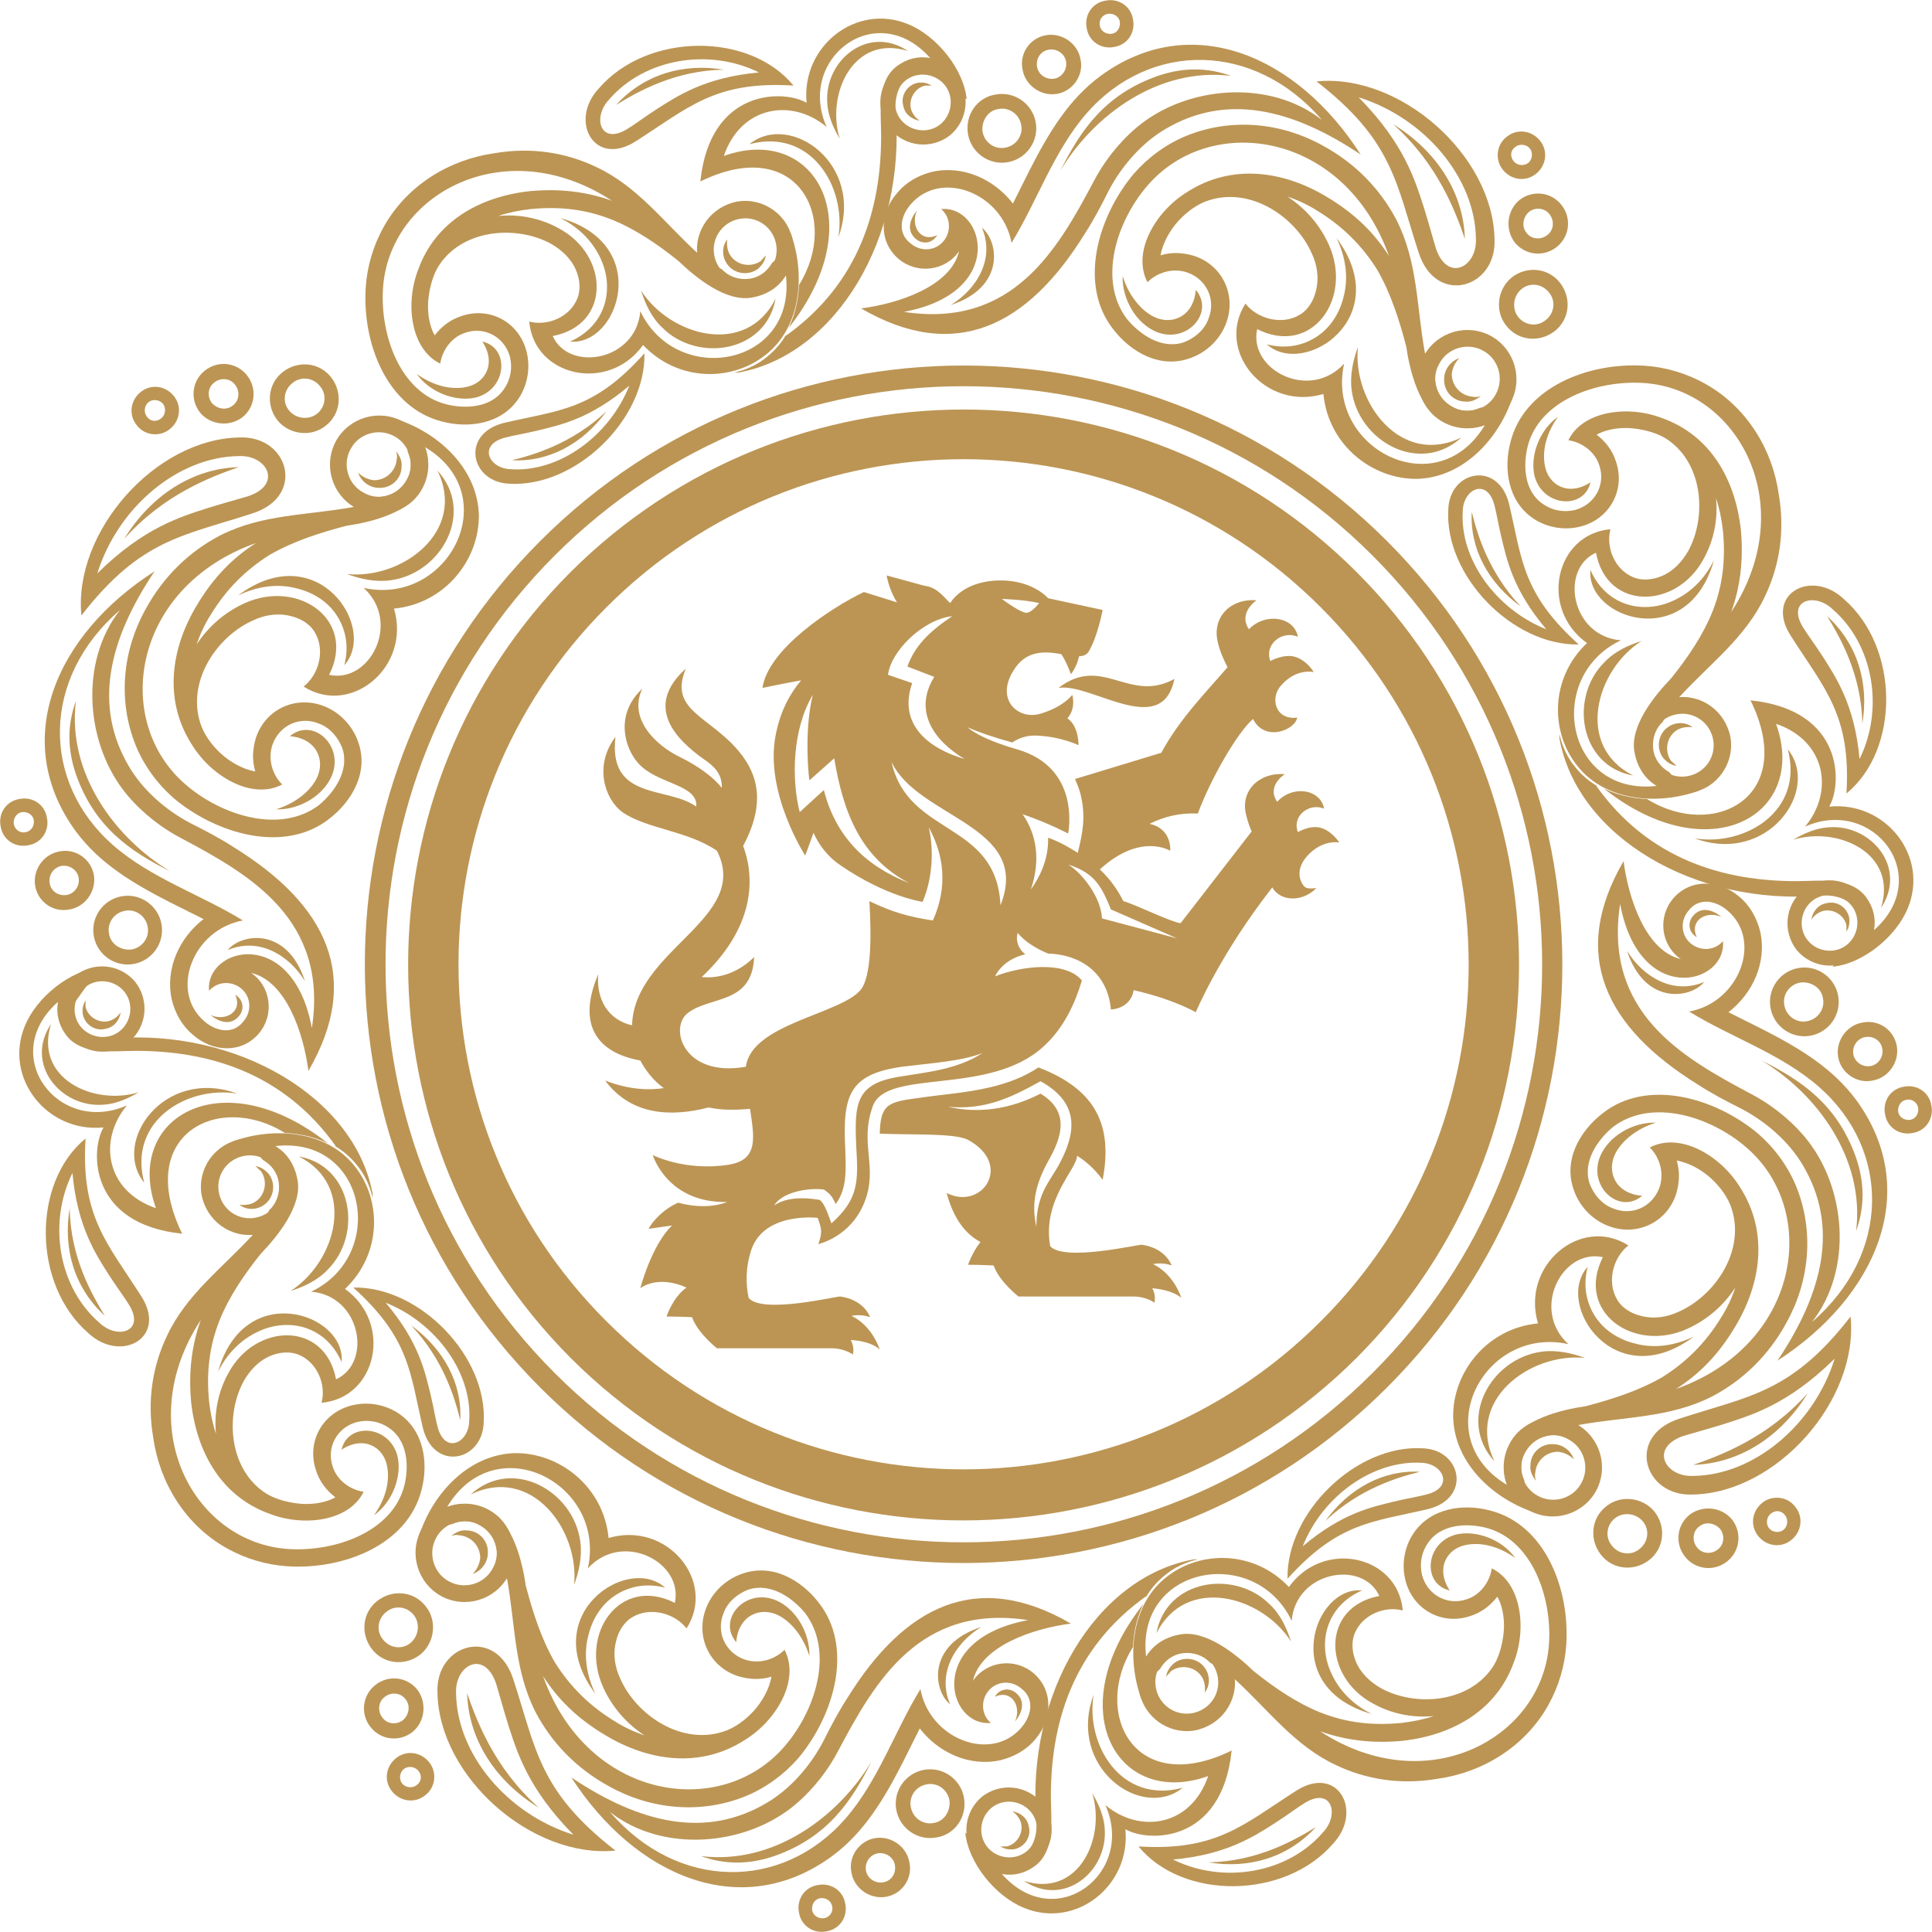 <?xml version="1.0" encoding="utf-8"?>
<!-- Generator: Adobe Illustrator 27.1.1, SVG Export Plug-In . SVG Version: 6.00 Build 0)  -->
<svg version="1.1" id="Layer_1" xmlns="http://www.w3.org/2000/svg" xmlns:xlink="http://www.w3.org/1999/xlink" x="0px" y="0px"
	 viewBox="0 0 280 280" style="enable-background:new 0 0 280 280;" xml:space="preserve">
<style type="text/css">
	.st0{fill-rule:evenodd;clip-rule:evenodd;fill:#BC9554;}
</style>
<g>
	<g>
		<path class="st0" d="M201,78.4c-33.9-33.9-88.8-33.9-122.7,0c-33.9,33.9-33.9,88.8,0,122.7c33.9,33.9,88.8,33.9,122.7,0
			C234.9,167.3,234.9,112.3,201,78.4z M198.9,199c-32.7,32.7-85.8,32.7-118.5,0c-32.7-32.7-32.7-85.8,0-118.5
			c32.7-32.7,85.8-32.7,118.5,0C231.7,113.3,231.7,166.3,198.9,199z"/>
		<path class="st0" d="M196.6,82.9c-31.4-31.4-82.4-31.4-113.9,0c-31.4,31.4-31.4,82.4,0,113.9c31.4,31.4,82.4,31.4,113.9,0
			C228,165.3,228,114.3,196.6,82.9z M191.4,191.5c-28.6,28.6-74.9,28.6-103.5,0C59.3,163,59.3,116.6,87.9,88
			c28.6-28.6,74.9-28.6,103.5,0C220,116.6,220,163,191.4,191.5z"/>
		<path class="st0" d="M137.4,160.4c5.3,0.5,9.1-1.3,13.4-3.7c5.8,3.2,5.2,7.6,2.5,12.4c-1.4,2.4-3.1,4.2-3.1,8.7
			c-0.8-3.5,0-6.4,1.7-9.5c2-3.5,3.2-7.2-1.1-9.8C149,159.4,143.9,161.9,137.4,160.4 M161,131.8l9.6,4.2l-10.9-2.9
			c-0.1-3.1-3-6.7-4.9-7.8C158.7,126.5,159.7,128.6,161,131.8z M124.1,166.3c0.3,5,0.3,7.5-3.6,11c-0.4-1-0.9-2.8-1.7-3.4
			c-0.7-0.1-4.3-0.8-6.6,0.8c1.2-2,5.1-2.6,7.2-2.3c0.9,0.6,1.3,1.1,1.7,2.1c1.7-2.2,1.5-5.1,1.4-8c-0.4-7.8,0.6-10.8,8.2-11.9
			c4-0.5,8.8-0.8,11.7-2c-3.6,2.4-8.2,2.8-11.8,3.4C124,157,123.8,159.8,124.1,166.3z M129.2,110.4c3.8,8.2,20.4,9.2,15.8,20.8
			C144.4,118.9,131.6,121.3,129.2,110.4z M117.8,100.7c-1.1,4.4-0.8,10.1-0.5,12.4l3.6-3.2c1.3,7.8,3.8,14.4,10.9,18.1
			c-6.4-2.5-10.7-6.8-12.4-13.5l-3.5,3.2C114.7,113,114.8,105.7,117.8,100.7z M138,89.3c-3.4,2.3-5.4,4.3-6.5,7.3l3.9,1.5
			c-3.1,5,0,9.3,4.4,11.9c-5.2-1.5-9.7-5-7.6-11l-3.5-1.2C129.1,94.4,133.7,89.8,138,89.3z M153.4,99.7c6.4-4.9,10.2,2.3,16.8-1.3
			C168.4,107.2,158.1,98.9,153.4,99.7z M150.6,87.4c0,0-0.9,1.2-1.7,1.4c-0.8,0.2-3.7-2-3.7-2S148.5,86.9,150.6,87.4z M150.5,154.7
			c8.4,3.2,10.8,8.5,9.3,16.3c0,0-1.3-2-3.7-3.5c0,1.9-5.1,6.4-3.9,13.1c2,2.3,12.9-0.3,13.3-0.2c3.5,0.5,4.3,3,4.3,3
			s-1.2-0.5-2.7-0.2c3.1,1.5,4.1,4.9,4.1,4.9s-1-1.1-4.2-1.4c0.6,1.1,0.3,2.1,0.3,2.1s-1.1-0.9-3.1-0.9c-1.9,0-16.6,0-16.6,0
			s-2.8-2.2-3.6-4.5c-2-0.1-3.7-0.1-3.7-0.1s0.6-1.8,1.8-3.3c-2.1-1.1-3.9-3.3-4.9-7.1c5.1,2.6,9.7-4.1,3.1-7.7
			c-1.9-1-8.1-0.7-12.8-0.9c0.1-4.4,1.3-4.6,5.8-5.2c3.4-0.5,6.7-0.7,10.1-1.5C146,157,148.4,156.1,150.5,154.7z M126,130.6
			c0.3,5.1,0.3,11-1.3,12.9c-3,3.5-15.8,4.9-16.6,11.1c-9.1,1.6-11.2-5.7-8.4-7.8c3.3-2.5,9.3-1.2,9.6-8.1c-1.9,1.9-4.6,3.2-7.6,2.9
			c8.4-7.9,7.4-15.3,6-19c3.9-7.3,1.5-11.7-1.8-15c-4.2-4.1-8.8-5.2-6.5-10.7c-6,5.4-1.7,10.1,2.7,13.2c1.5,1,2.6,2.2,2.5,4.1
			c-1-1.4-3.4-3.2-6.1-4.5c-3.5-1.7-7.5-5.6-5.4-9.9c-4,3.7-2.6,8.5-0.7,10.7c2.7,3.2,8.8,3.1,8.5,6.4c-4.1-3-12.8-0.8-11.7-10.1
			c-3.2,4.2-1.5,9.1,1,10.9c3.4,2.4,9.5,2.7,13.7,5.6c5,9.8-12,14.3-12.3,25.3c-3.5-0.8-5.2-3.8-4.9-7.4c-3,7-0.5,11.3,6.1,12.5
			c0.8,1.5,1.9,2.9,3.4,4c-2,0.3-4.9,0.3-8.5-1.1c3.8,5.1,9.6,5.3,15,3.9c1.8,0.4,3.8,0.4,6,0.2c0.6,4.1,1.3,7.4-3.1,8.1
			c-6.3,1-11-1.4-11-1.4s2.1,7,10.8,6.8c-3.3,1.3-7.1,0.1-7.1,0.1s-1.3,0.5-2.6,1.7c-1.3,1.2-1.7,2.1-1.7,2.1l3.4-0.5
			c-3,2.9-4.6,9.1-4.6,9.1s2.4-2,6.7-0.1c-2,1.4-2.9,4.2-2.9,4.2s1.7,0,3.7,0.1c0.8,2.3,3.6,4.5,3.6,4.5s14.6,0,16.6,0
			c1.9,0,3.1,0.9,3.1,0.9s0.3-1-0.3-2.1c3.2,0.2,4.2,1.4,4.2,1.4s-1-3.4-4.1-4.9c1.5-0.3,2.7,0.2,2.7,0.2s-0.8-2.5-4.3-3
			c-0.4-0.1-11.3,2.6-13.3,0.2c-0.4-1.9-0.5-4.3,0.4-7c1.9-5.5,9.6-4.6,9.6-4.6c0.6,1.6,0.7,2.1,0.1,3.8c0,0,4.7-1,6.7-6.1
			c2-5.1-0.8-8.4,1.2-13.9c2-5.5,16.8-1.4,24.7-8.6c3-2.7,4.6-6.3,5.6-9.6c-2.4-2.9-8.8-2.1-12.6-0.6c1.1-2.1,3.1-2.9,4.4-3.2
			c-1.2-0.9-1.4-2.3-1.1-3.1c1,1.3,2.9,2.4,4.4,3c4.3,0.1,8.6,2.5,9.1,8.1c1.6-0.1,3-1,3.3-2.8c1.3,0.3,2.8,0.7,4.3,1.2
			c3.2,1.1,4.7,2,4.7,2s3.5-8.4,11.1-18.1c0,0.1,0.1,0.1,0.1,0.2c1.2,1.8,4.2,2,6.3-0.1c0,0-1.2,0.2-1.6-0.1
			c-0.4-0.2-1.9-2.2,0.3-4.6c2.2-2.4,4.6-1.9,4.6-1.9s-1-1.6-2.6-2.1c-1.6-0.5-3.4,0.6-3.4,0.6c-0.9-2.4,1.7-4.3,3.8-3.4
			c-0.5-2.8-4.5-3.5-6.8-1c-1.6-2.3,1.1-4,1.1-4c-3.7-0.3-6.5,2.4-5.6,5.9c0.2,0.9,0.5,1.7,0.8,2.4l-10.3,13.3
			c-1.5-0.2-6.5-2.7-8.3-3.2c-0.6-1.2-1.6-2.9-3.4-4.6c5.9-5.4,10.2-2.7,10.2-2.7s0.3-3.2-3-3.9c2.2-1.1,4.4-1.6,7-1.5
			c1.9-5.1,5.7-11.7,8-13.7c1.7,3.4,6.1,1.6,6.4-0.2c-3.2,0.4-4-2.9-2.3-4.7c2.2-2.5,4.7-1.9,4.7-1.9s-1-1.7-2.7-2.2
			c-1.6-0.5-3.6,0.6-3.6,0.6c-0.9-2.5,1.8-4.5,4-3.5c-0.5-2.9-4.7-3.6-7.1-1.1c-1.6-2.4,1.1-4.2,1.1-4.2c-3.8-0.3-6.5,2.5-5.6,6.1
			c0.3,1.4,1,2.8,1.4,3.6c-2.9,3.4-6.9,7.4-9.6,12.4l-12.5,3.8c0.3,0.7,0.6,1.4,0.8,2.2c0.8,3.3,0.3,5.6-0.4,8.5
			c-1.3-0.8-2.4-1.5-4.3-2.2c0.1,3.3-1.4,6-2.5,7.5c1.4-4.1,0.9-7.9-1.2-10.9c3.8,1.3,6.6,2.8,6.6,2.8s2-9.5-7.4-12.2
			c-3.8-1.1-6-2.2-7.2-3.2c1.6,0.7,3.9,1.5,6.5,2.2c0.9-0.6,2-1,3.3-1c3.7,0.1,6.3,1.4,6.3,1.4s0.1-2.7-1.6-3.9
			c1.3-1.5,0.7-3.4,0.7-3.4s-1.2,1.7-4.5,2.7c-3.3,1.1-7-2.1-3.7-6.7c1.8-2.5,4.4-2.3,6.6-1.9c0.5,0.7,1,1.8,1.4,2.9
			c0,0,0.8-0.9,1.2-2.6c0.6,0,1.1-0.2,1.4-0.7c1.3-2.2,2-6,2-6l-7.9-1.7c0,0-2.6-3.1-8.3-2.5c-3.4,0.4-5.1,2-5.9,3.2
			c-0.7-0.6-1.8-2.3-3.7-2.5l-5.5-1.5c0,0,0.3,2,1.5,3.9l-4.8-1.5c-4.8,2.3-13.9,8.3-14.7,13.9c0,0,2.8-0.6,5.6-1.1
			c-1.5,1.8-3,4.3-3.7,8c-1.6,8.3,4.3,17.4,4.3,17.4s0.5-1.4,1.2-3.3c0.8,1.8,2.1,3.5,3.9,4.7c6.7,4.6,11.9,5.3,11.9,5.3
			c1.4-3.2,1.7-7.4,0.9-10.8c2.2,4,2.8,8.6,0.6,13.5C131.8,132.9,129.3,132.2,126,130.6z"/>
	</g>
	<g>
		<path class="st0" d="M37.5,149.8c2.3-2.7,1.8-6.8-1.1-8.8c5.1,1.2,7.6,8.8,8.3,14.2c7.9-13.6,2.6-24.1-10.8-32.4
			c-2-1.3-4.1-2.4-6.3-3.5c-3.6-1.9-6.9-4.8-8.9-8.2c-5.2-8.8-3-18.3,3.7-28.3C8,92,1.4,107.4,11,120.5c3.4,4.6,8.2,7.5,13.7,10.3
			c1.6,0.8,3.2,1.6,4.8,2.4c-3.5,2.7-5.6,7.2-4.6,11.7c0.5,2,1.5,3.8,3.1,5.1C30.7,152.4,34.9,152.8,37.5,149.8z M29.6,148
			c-5.1-4.4-1.6-13.3,5.6-14.6c-6-3.7-13.3-6.1-18.8-10.9c-10.5-9.2-10.4-24.3,1-34.1c-6,7.6-5,19.7,1.1,26.9
			c2.3,2.7,5.1,4.8,7.8,6.2c10,5.3,21.3,11.8,18.9,27.5c-2.8-15-15.5-11.7-14.9-5.4c1.2-1.4,3.3-1.5,4.7-0.3
			c1.4,1.2,1.5,3.3,0.3,4.7C33.8,150,31.3,149.5,29.6,148z"/>
		<path class="st0" d="M19.4,139.7c2.7-0.5,4.5-3.1,4-5.8c-0.5-2.7-3.1-4.5-5.8-4s-4.5,3.1-4,5.8C14.1,138.4,16.7,140.2,19.4,139.7z
			 M15.8,135.3c-0.3-1.5,0.7-3,2.3-3.3c1.5-0.3,3,0.7,3.3,2.3c0.3,1.5-0.7,3-2.3,3.3C17.5,137.8,16,136.8,15.8,135.3z"/>
		<path class="st0" d="M10.1,131.8c2.3-0.4,3.9-2.7,3.5-5c-0.4-2.3-2.7-3.9-5-3.4c-2.3,0.4-3.9,2.7-3.5,5
			C5.5,130.7,7.7,132.3,10.1,131.8z M7.2,128c-0.2-1.2,0.6-2.3,1.7-2.5c1.2-0.2,2.3,0.6,2.5,1.7c0.2,1.2-0.6,2.3-1.7,2.5
			C8.5,129.9,7.4,129.2,7.2,128z"/>
		<path class="st0" d="M4.1,122.5c1.9-0.3,3.1-2.1,2.7-4c-0.3-1.9-2.1-3.1-4-2.7c-1.9,0.3-3.1,2.1-2.7,4
			C0.4,121.7,2.2,122.9,4.1,122.5z M2,119.4c-0.1-0.8,0.4-1.6,1.2-1.7c0.8-0.1,1.6,0.4,1.7,1.2c0.1,0.8-0.4,1.6-1.2,1.7
			C2.9,120.8,2.1,120.2,2,119.4z"/>
		<path class="st0" d="M30.5,147.1c1.2,1,2.9,1.6,4.1,0.2c0.8-0.9,0.7-2.2-0.2-2.9c-0.1-0.1-0.2-0.2-0.3-0.2
			C35.2,146.6,32.7,148.1,30.5,147.1 M44.2,142.2c-2.6-8-9.3-6.9-11.2-4.5C37.4,135.8,41.8,138.3,44.2,142.2z M11,101.6
			c-1.2,3.3-1.3,6.8,0,10.6c2.7,7.7,7.9,11.2,13.7,14.1C16.7,121.5,9.7,112.1,11,101.6z"/>
		<path class="st0" d="M36.6,74.4c7.8-2.5,5.2-11.3-1.9-11c-12.2,0.2-24.1,13.7-22.9,25.8C20.4,78.1,26.5,77.7,36.6,74.4z
			 M34.6,66.1c4.1-0.2,6.4,4.1,1.4,5.8c-1.3,0.4-3.2,0.9-5.8,1.7c-4,1.3-9.3,2.8-16.1,9.5C17.1,73.5,25.8,66.2,34.6,66.1z"/>
		<path class="st0" d="M18,78.1c5.8-6.5,12.6-9,16.6-10.4C27.8,67.9,21.8,71.9,18,78.1"/>
		<path class="st0" d="M47.8,118.6c3.2-2.5,5.7-6.7,4.1-11.1c-0.8-2.3-2.6-4.2-4.8-5.1c-4.1-1.7-8.6,0.3-10,4.5
			c-0.5,1.6-0.6,3.3-0.1,4.9c-1.8-0.3-3.7-1.4-5-2.6c-1.3-1.2-2.5-2.8-3-4.5c-1.9-6.1,2.5-12.5,7.7-14.8c1.7-0.8,3.6-1.1,5.5-0.6
			c1.3,0.3,2.7,1.1,3.4,2.3c1.6,2.6,0.6,6.2-1.6,7.9c6.9,4.4,15.6-2.9,13.1-11.3c7.4-0.7,12.4-7.1,12.3-13.6
			c-0.2-6.8-6-12-12.1-13.9c1.1,1.6,1.7,3.3,1.8,4.8c0.6,1.3,0.6,2.8-0.2,4.1c-0.8,1.4-2.1,2.2-3.6,2.4c-1.1,0.6-2.5,1.1-4.2,1.5
			c-6.6,1.2-13.1,1-19.2,4.1c-4.4,2.3-8.2,5.9-10.8,10.7c-3.3,5.9-4.1,13.2-1.4,19.8c1.2,2.9,3.1,5.5,5.5,7.6
			C31.4,120.9,41.3,123.8,47.8,118.6z M50.2,76.2c3.5-0.5,9.3-1.9,11-5.5c0.9-2,1.1-4,0.4-5.9c11.7,7,3.4,23.1-8.9,20.4
			c5.5,5,0.9,13.9-5,12.6c4-7.9-4.4-13.9-12.2-10.4c-2.9,1.3-5.3,3.4-7,6c0.5-1.5,1.2-3,2.1-4.4c2.2-3.6,5-6.4,8.5-8.6
			C42.6,78.4,46.4,77.2,50.2,76.2z M26.9,113.7c-10.7-9.2-7.8-28.6,10.2-35c-3.3,2.1-6.1,4.9-8.5,8.9c-3.9,6.4-4.9,13.9-0.8,20.3
			c2.8,4.6,8.7,8.1,13.1,5.8c-1.5-1.5-2.1-3.8-1.4-5.8c1-2.8,4-4.2,6.8-3c1.6,0.6,2.7,2,3.3,3.5c1.1,3.2-1.1,6.4-3.4,8.3
			C40.6,120.9,32.1,118.2,26.9,113.7z"/>
		<path class="st0" d="M34.5,86.3c2.7-1.3,5.7-1.8,8.6-1c2.4,0.6,4.6,2,5.9,4.2c1.3,2.2,1.5,4.6,0.9,6.9C54.8,91,46,77.7,34.5,86.3"
			/>
		<path class="st0" d="M40,117.3c3.4,0.1,6.9-2,8.1-4.9c1.8-4.4-2.8-8.5-6.1-5.7c3.9,0.3,5.2,3.5,3.9,6.1
			C45,114.6,42.9,116.4,40,117.3"/>
		<path class="st0" d="M47.2,61.7c2.2-1.7,2.5-4.8,0.8-7c-1.7-2.2-4.8-2.5-7-0.8c-2.2,1.7-2.5,4.8-0.8,7
			C41.9,63,45.1,63.4,47.2,61.7z M41.9,59.5c-1-1.2-0.8-3,0.5-4c1.2-1,3-0.8,4,0.5c1,1.2,0.8,3-0.5,4C44.7,60.9,42.9,60.7,41.9,59.5
			z"/>
		<path class="st0" d="M35.1,60.5c1.9-1.5,2.2-4.2,0.7-6.1c-1.5-1.9-4.2-2.2-6.1-0.7c-1.9,1.5-2.2,4.2-0.7,6.1
			C30.5,61.6,33.2,61.9,35.1,60.5z M30.7,58.4c-0.7-0.9-0.6-2.3,0.4-3c0.9-0.7,2.3-0.6,3,0.4c0.7,0.9,0.6,2.3-0.4,3
			C32.8,59.5,31.5,59.3,30.7,58.4z"/>
		<path class="st0" d="M24.6,62.2c1.5-1.2,1.8-3.3,0.6-4.8c-1.2-1.5-3.3-1.8-4.8-0.6c-1.5,1.2-1.8,3.3-0.6,4.8
			C20.9,63.1,23.1,63.4,24.6,62.2z M21.3,60.4c-0.5-0.6-0.4-1.6,0.2-2.1c0.6-0.5,1.6-0.4,2.1,0.2c0.5,0.6,0.4,1.6-0.2,2.1
			C22.7,61.2,21.8,61.1,21.3,60.4z"/>
		<path class="st0" d="M41.3,164.2c2.4,0.1,4.8,0.7,6.8,1.8c-0.2-0.1-0.5-0.2-0.7-0.4c-15.3-12-29.5-3.6-24.8,9.5
			c-7.3-2.5-8.4-9.9-4.2-14.9c-9.9,4.4-18.8-7.2-10-15c-0.3,1.7,0.1,3.3,1.1,4.7c2.2,3.1,6.8,2.4,10.2,2.4c10.1,0,21.3,2.9,29.1,14
			c-0.1-0.1-0.3-0.2-0.4-0.3c1.2,0.7,2.3,1.6,3.2,2.7c1.2,1.4,2,3.1,2.4,4.9c0-0.2,0-0.4,0-0.6C51.4,159,34.3,149,16.3,150.5
			c-2,0.2-4.1-0.5-4.9-1.7c-0.6-0.9-1-2-0.8-3.2l3.9-5.4c-4.3,0.4-9.2,4.3-10.9,8.5c-3.1,7.5,3.2,15.5,11.4,14.7
			c-1.9,3.2-2.2,14,11.4,15.4C19.4,164.4,31.7,158.2,41.3,164.2z"/>
		<path class="st0" d="M34.4,158.5c-7.2-1.2-15.9,3.9-13.5,12.9C16.1,165.5,23.8,154.6,34.4,158.5 M20.1,158.3
			c-1.5,0.9-3.3,1.7-5.1,1.8c-6.2,0.5-11.5-5.9-7.6-11.7C4.9,156.3,13.6,160.3,20.1,158.3z"/>
		<path class="st0" d="M18.7,151c2.6-2.2,3-6,0.9-8.7c-2.2-2.6-6-3-8.7-0.9c-2.6,2.2-3,6-0.9,8.7C12.2,152.8,16.1,153.2,18.7,151z
			 M11.7,148.8c-1.4-1.7-1.1-4.3,0.6-5.7c1.7-1.4,4.3-1.1,5.7,0.6c1.4,1.7,1.1,4.3-0.6,5.7C15.7,150.8,13.1,150.5,11.7,148.8z"/>
		<path class="st0" d="M12.4,145c-0.4,0.6-0.5,1.3-0.4,2c0.3,1.5,1.8,2.5,3.3,2.1c1.2-0.2,2-1.2,2.2-2.4c-0.4,0.6-1,1.1-1.8,1.3
			c-1.5,0.3-3-0.7-3.3-2.1C12.4,145.6,12.4,145.3,12.4,145"/>
		<path class="st0" d="M61.1,215.9c1-3.8,0.4-8.6-3.4-11.1c-2-1.3-4.5-1.7-6.8-1.1c-4.2,1.1-6.5,5.3-5.1,9.4
			c0.5,1.6,1.5,2.9,2.8,3.9c-1.6,0.9-3.7,1.1-5.4,0.9c-1.7-0.2-3.6-0.7-5-1.7c-5.1-3.6-5.5-11.2-2.9-16c0.9-1.6,2.2-3,3.9-3.7
			c1.2-0.5,2.7-0.7,4-0.2c2.8,1.1,4.1,4.4,3.4,7c8-0.7,10.4-11.5,3.4-16.5c5.3-5,5.4-12.8,1.4-17.8c-4.1-5.2-11.8-5.7-17.6-3.6
			c1.8,0.6,3.3,1.5,4.3,2.7c1.2,0.7,2.1,1.8,2.3,3.3c0.2,1.5-0.3,3-1.4,4c-0.5,1.2-1.3,2.4-2.4,3.6c-4.4,4.8-9.6,8.6-12.4,14.6
			c-2.1,4.4-2.9,9.4-2,14.7c0.9,6.5,4.6,12.7,10.7,16.1c2.7,1.5,5.7,2.4,8.8,2.6C49.8,227.5,59.1,223.9,61.1,215.9z M37.8,181.7
			c2.4-2.5,6.1-7,5.3-10.8c-0.4-2.1-1.5-3.8-3.2-4.8c13.2-1.5,16.3,15.8,5.2,21.1c7.2,0.6,8.9,10.3,3.6,12.7
			c-1.6-8.5-11.7-8.2-15.6-0.9c-1.5,2.7-2.1,5.8-1.8,8.8c-0.5-1.5-0.8-3-1-4.7c-0.4-4.1,0-7.9,1.5-11.7
			C33.2,187.9,35.4,184.7,37.8,181.7z M41.9,224.5c-13.7-0.8-23-17.6-12.8-33.2c-1.3,3.6-1.8,7.5-1.4,11.9
			c0.8,7.3,4.4,13.7,11.4,16.2c4.9,1.9,11.5,1.1,13.6-3.2c-2-0.3-3.9-1.7-4.5-3.7c-0.9-2.7,0.6-5.6,3.5-6.4c1.6-0.4,3.3-0.1,4.6,0.8
			c2.8,1.8,3,5.6,2.3,8.4C56.9,222,48.6,224.9,41.9,224.5z"/>
		<path class="st0" d="M37.2,178.9c3.8-0.6,6.4-4.2,5.8-8c-0.6-3.8-4.2-6.4-8-5.8c-3.8,0.6-6.4,4.2-5.8,8
			C29.9,176.9,33.4,179.5,37.2,178.9z M31.7,172.7c-0.4-2.5,1.3-4.8,3.8-5.2c2.5-0.4,4.8,1.3,5.2,3.8c0.4,2.5-1.3,4.8-3.8,5.2
			C34.4,176.9,32.1,175.2,31.7,172.7z"/>
		<path class="st0" d="M42.1,187.1c1.9-0.6,3.9-1.5,5.4-3.1c5.1-5.1,3.6-15-4.2-16.4C51.8,171.9,48.7,182.9,42.1,187.1"/>
		<path class="st0" d="M31.6,198.8c1.3-2.6,3.3-4.7,6-5.9c2.2-1,4.8-1.2,7.1-0.3c2.3,0.9,3.9,2.7,4.8,4.8
			C50.2,190.4,35.4,185.3,31.6,198.8"/>
		<path class="st0" d="M37,169c0.8,0.1,1.5,0.6,2,1.2c1,1.4,0.7,3.4-0.7,4.4c-1.1,0.8-2.6,0.8-3.6,0c0.8,0.1,1.7,0,2.4-0.5
			c1.4-1,1.7-3,0.7-4.4C37.5,169.5,37.3,169.2,37,169"/>
		<path class="st0" d="M20.5,187.9c-4.9-7.7-8.8-11.5-8.1-22.9c-7.8,6.4-7.7,21.2,0.4,28.2C17.5,197.6,24.3,193.9,20.5,187.9z
			 M14.4,191.7c-5.9-5.1-7.5-14.4-3.9-21.7c0.7,7.8,3.4,11.8,5.3,14.8c1.3,2,2.3,3.3,2.9,4.3C21.1,193,17,194.2,14.4,191.7z"/>
		<path class="st0" d="M10.1,175.1c0.1,7.1,3.2,12.5,5.1,15.6C10.8,186.7,9.1,181,10.1,175.1"/>
		<path class="st0" d="M61.2,70.8c1.9-3.5,0.6-7.8-2.8-9.7c-3.5-1.9-7.8-0.6-9.7,2.8c-1.9,3.5-0.6,7.8,2.8,9.7
			C54.9,75.5,59.3,74.3,61.2,70.8z M52.7,71.4c-2.3-1.2-3.1-4.1-1.9-6.3c1.2-2.3,4.1-3.1,6.3-1.9c2.3,1.2,3.1,4.1,1.9,6.3
			C57.8,71.8,54.9,72.7,52.7,71.4z"/>
		<path class="st0" d="M50.3,83.2c1.9,0.7,4.1,1.2,6.3,0.9c7.4-1,12.3-9.9,6.8-15.9C67.7,77,58.3,84,50.3,83.2"/>
		<path class="st0" d="M57.4,65.4c0.5,0.6,0.9,1.4,0.8,2.2c0,1.8-1.5,3.2-3.3,3.1c-1.4,0-2.6-1-3-2.2c0.6,0.6,1.4,1,2.3,1.1
			c1.8,0,3.2-1.4,3.3-3.1C57.6,66.1,57.5,65.7,57.4,65.4"/>
		<path class="st0" d="M70.1,206.2c0.6-9.6-9.3-19.8-18.9-19.6c8.2,7.4,8.2,12.3,10.1,20.4C62.9,213.3,69.9,211.8,70.1,206.2z
			 M63.4,206.7c-0.3-1.1-0.5-2.5-1-4.6c-0.8-3.2-1.6-7.5-6.5-13.3C63.2,191.7,68.5,199,68,206C67.9,209.2,64.4,210.8,63.4,206.7z"/>
		<path class="st0" d="M59.6,192.1c4.7,5,6.3,10.5,7.1,13.7C67,200.5,64.3,195.5,59.6,192.1"/>
		<path class="st0" d="M54.2,219.6c2.7-1.9,4.1-5.7,3.4-8.6c-1.2-4.5-7.2-4.9-8.1-0.9c3.2-2.1,6.1-0.4,6.6,2.4
			C56.5,214.5,56,217.1,54.2,219.6"/>
	</g>
	<g>
		<path class="st0" d="M130.2,37.5c2.7,2.3,6.8,1.8,8.8-1.1c-1.2,5.1-8.8,7.6-14.2,8.3c13.6,7.9,24.1,2.6,32.4-10.8
			c1.3-2,2.4-4.1,3.5-6.3c1.9-3.6,4.8-6.9,8.2-8.9c8.8-5.2,18.3-3,28.3,3.7C188,8,172.6,1.4,159.5,11c-4.6,3.4-7.5,8.2-10.3,13.7
			c-0.8,1.6-1.6,3.2-2.4,4.8c-2.7-3.5-7.2-5.6-11.7-4.6c-2,0.5-3.8,1.5-5.1,3.1C127.6,30.7,127.2,34.9,130.2,37.5z M132,29.6
			c4.4-5.1,13.3-1.6,14.6,5.6c3.7-6,6.1-13.3,10.9-18.8c9.2-10.5,24.3-10.4,34.1,1c-7.6-6-19.7-5-26.9,1.1c-2.7,2.3-4.8,5.1-6.2,7.8
			c-5.3,10-11.8,21.3-27.5,18.9c15-2.8,11.7-15.5,5.4-14.9c1.4,1.2,1.5,3.3,0.3,4.7c-1.2,1.4-3.3,1.5-4.7,0.3
			C130,33.8,130.5,31.3,132,29.6z"/>
		<path class="st0" d="M140.3,19.5c0.5,2.7,3.1,4.5,5.8,4c2.7-0.5,4.5-3.1,4-5.8c-0.5-2.7-3.1-4.5-5.8-4
			C141.6,14.1,139.8,16.7,140.3,19.5z M144.7,15.8c1.5-0.3,3,0.7,3.3,2.3c0.3,1.5-0.7,3-2.3,3.3c-1.5,0.3-3-0.7-3.3-2.3
			C142.2,17.5,143.2,16,144.7,15.8z"/>
		<path class="st0" d="M148.2,10.1c0.4,2.3,2.7,3.9,5,3.5c2.3-0.4,3.9-2.7,3.4-5c-0.4-2.3-2.7-3.9-5-3.5
			C149.3,5.5,147.7,7.7,148.2,10.1z M152,7.2c1.2-0.2,2.3,0.6,2.5,1.7c0.2,1.2-0.6,2.3-1.7,2.5c-1.2,0.2-2.3-0.6-2.5-1.7
			C150.1,8.5,150.8,7.4,152,7.2z"/>
		<path class="st0" d="M157.5,4.1c0.3,1.9,2.1,3.1,4,2.7c1.9-0.3,3.1-2.1,2.7-4c-0.3-1.9-2.1-3.1-4-2.7
			C158.3,0.4,157.1,2.2,157.5,4.1z M160.6,2c0.8-0.1,1.6,0.4,1.7,1.2c0.1,0.8-0.4,1.6-1.2,1.7c-0.8,0.1-1.6-0.4-1.7-1.2
			C159.2,2.9,159.8,2.1,160.6,2z"/>
		<path class="st0" d="M132.9,30.5c-1,1.2-1.6,2.9-0.2,4.1c0.9,0.8,2.2,0.7,2.9-0.2c0.1-0.1,0.2-0.2,0.2-0.3
			C133.4,35.2,131.9,32.7,132.9,30.5 M137.8,44.2c8-2.6,6.9-9.3,4.5-11.2C144.2,37.4,141.7,41.8,137.8,44.2z M178.4,11
			c-3.3-1.2-6.8-1.3-10.6,0c-7.7,2.7-11.2,7.9-14.1,13.7C158.5,16.7,167.9,9.7,178.4,11z"/>
		<path class="st0" d="M205.6,36.6c2.5,7.8,11.3,5.2,11-1.9c-0.2-12.2-13.7-24.1-25.8-22.9C201.9,20.4,202.3,26.5,205.6,36.6z
			 M213.9,34.6c0.2,4.1-4.1,6.4-5.8,1.4c-0.4-1.3-0.9-3.2-1.7-5.8c-1.3-4-2.8-9.3-9.5-16.1C206.5,17.1,213.8,25.8,213.9,34.6z"/>
		<path class="st0" d="M201.9,18c6.5,5.8,9,12.6,10.4,16.6C212.1,27.8,208.1,21.8,201.9,18"/>
		<path class="st0" d="M161.4,47.8c2.5,3.2,6.7,5.7,11.1,4.1c2.3-0.8,4.2-2.6,5.1-4.8c1.7-4.1-0.3-8.6-4.5-10
			c-1.6-0.5-3.3-0.6-4.9-0.1c0.3-1.8,1.4-3.7,2.6-5c1.2-1.3,2.8-2.5,4.5-3c6.1-1.9,12.5,2.5,14.8,7.7c0.8,1.7,1.1,3.6,0.6,5.5
			c-0.3,1.3-1.1,2.7-2.3,3.4c-2.6,1.6-6.2,0.6-7.9-1.6c-4.4,6.9,2.9,15.6,11.3,13.1c0.7,7.4,7.1,12.4,13.6,12.3
			c6.8-0.2,12-6,13.9-12.1c-1.6,1.1-3.3,1.7-4.8,1.8c-1.3,0.6-2.8,0.6-4.1-0.2c-1.4-0.8-2.2-2.1-2.4-3.6c-0.6-1.1-1.1-2.5-1.5-4.2
			c-1.2-6.6-1-13.1-4.1-19.2c-2.3-4.4-5.9-8.2-10.7-10.8c-5.9-3.3-13.2-4.1-19.8-1.4c-2.9,1.2-5.5,3.1-7.6,5.5
			C159.1,31.4,156.2,41.3,161.4,47.8z M203.8,50.2c0.5,3.5,1.9,9.3,5.5,11c2,0.9,4,1.1,5.9,0.4c-7,11.7-23.1,3.4-20.4-8.9
			c-5,5.5-13.9,0.9-12.6-5c7.9,4,13.9-4.4,10.4-12.2c-1.3-2.9-3.4-5.3-6-7c1.5,0.5,3,1.2,4.4,2.1c3.6,2.2,6.4,5,8.6,8.5
			C201.6,42.6,202.8,46.4,203.8,50.2z M166.3,26.9c9.2-10.7,28.6-7.8,35,10.2c-2.1-3.3-4.9-6.1-8.9-8.5c-6.4-3.9-13.9-4.9-20.3-0.8
			c-4.6,2.8-8.1,8.7-5.8,13.1c1.5-1.5,3.8-2.1,5.8-1.4c2.8,1,4.2,4,3,6.8c-0.6,1.6-2,2.7-3.5,3.3c-3.2,1.1-6.4-1.1-8.3-3.4
			C159.1,40.6,161.8,32.1,166.3,26.9z"/>
		<path class="st0" d="M193.7,34.5c1.3,2.7,1.8,5.7,1,8.6c-0.6,2.4-2,4.6-4.2,5.9c-2.2,1.3-4.6,1.5-6.9,0.9
			C189,54.8,202.3,46,193.7,34.5"/>
		<path class="st0" d="M162.7,40c-0.1,3.4,2,6.9,4.9,8.1c4.4,1.8,8.5-2.8,5.7-6.1c-0.3,3.9-3.5,5.2-6.1,3.9
			C165.4,45,163.6,42.9,162.7,40"/>
		<path class="st0" d="M218.3,47.2c1.7,2.2,4.8,2.5,7,0.8c2.2-1.7,2.5-4.8,0.8-7c-1.7-2.2-4.8-2.5-7-0.8
			C217,41.9,216.6,45.1,218.3,47.2z M220.5,41.9c1.2-1,3-0.8,4,0.5c1,1.2,0.8,3-0.5,4c-1.2,1-3,0.8-4-0.5
			C219.1,44.7,219.3,42.9,220.5,41.9z"/>
		<path class="st0" d="M219.5,35.1c1.5,1.9,4.2,2.2,6.1,0.7c1.9-1.5,2.2-4.2,0.7-6.1c-1.5-1.9-4.2-2.2-6.1-0.7
			C218.4,30.5,218.1,33.2,219.5,35.1z M221.6,30.7c0.9-0.7,2.3-0.6,3,0.4c0.7,0.9,0.6,2.3-0.4,3c-0.9,0.7-2.3,0.6-3-0.4
			C220.5,32.8,220.7,31.5,221.6,30.7z"/>
		<path class="st0" d="M217.8,24.6c1.2,1.5,3.3,1.8,4.8,0.6c1.5-1.2,1.8-3.3,0.6-4.8c-1.2-1.5-3.3-1.8-4.8-0.6
			C216.9,20.9,216.6,23.1,217.8,24.6z M219.6,21.3c0.6-0.5,1.6-0.4,2.1,0.2c0.5,0.6,0.4,1.6-0.2,2.1c-0.6,0.5-1.6,0.4-2.1-0.2
			C218.8,22.7,218.9,21.8,219.6,21.3z"/>
		<path class="st0" d="M115.8,41.3c-0.1,2.4-0.7,4.8-1.8,6.8c0.1-0.2,0.2-0.5,0.4-0.7c12-15.3,3.6-29.5-9.5-24.8
			c2.5-7.3,9.9-8.4,14.9-4.2c-4.4-9.9,7.2-18.8,15-10c-1.7-0.3-3.3,0.1-4.7,1.1c-3.1,2.2-2.4,6.8-2.4,10.2c0,10.1-2.9,21.3-14,29.1
			c0.1-0.1,0.2-0.3,0.3-0.4c-0.7,1.2-1.6,2.3-2.7,3.2c-1.4,1.2-3.1,2-4.9,2.4c0.2,0,0.4,0,0.6,0c14.3-2.6,24.3-19.7,22.8-37.8
			c-0.2-2,0.5-4.1,1.7-4.9c0.9-0.6,2-1,3.2-0.8l5.4,3.9c-0.4-4.3-4.3-9.2-8.5-10.9c-7.5-3.1-15.5,3.2-14.7,11.4
			c-3.2-1.9-14-2.2-15.4,11.4C115.6,19.4,121.8,31.7,115.8,41.3z"/>
		<path class="st0" d="M121.5,34.4c1.2-7.2-3.9-15.9-12.9-13.5C114.5,16.1,125.4,23.8,121.5,34.4 M121.7,20.1
			c-0.9-1.5-1.7-3.3-1.8-5.1c-0.5-6.2,5.9-11.5,11.7-7.6C123.7,4.9,119.7,13.6,121.7,20.1z"/>
		<path class="st0" d="M129,18.7c2.2,2.6,6,3,8.7,0.9c2.6-2.2,3-6,0.9-8.7c-2.2-2.6-6-3-8.7-0.9C127.2,12.2,126.8,16.1,129,18.7z
			 M131.2,11.7c1.7-1.4,4.3-1.1,5.7,0.6c1.4,1.7,1.1,4.3-0.6,5.7c-1.7,1.4-4.3,1.1-5.7-0.6C129.2,15.7,129.5,13.1,131.2,11.7z"/>
		<path class="st0" d="M135,12.4c-0.6-0.4-1.3-0.5-2-0.4c-1.5,0.3-2.5,1.8-2.1,3.3c0.2,1.2,1.2,2,2.4,2.2c-0.6-0.4-1.1-1-1.3-1.8
			c-0.3-1.5,0.7-3,2.1-3.3C134.4,12.4,134.7,12.4,135,12.4"/>
		<path class="st0" d="M64.1,61.1c3.8,1,8.6,0.4,11.1-3.4c1.3-2,1.7-4.5,1.1-6.8c-1.1-4.2-5.3-6.5-9.4-5.1c-1.6,0.5-2.9,1.5-3.9,2.8
			c-0.9-1.6-1.1-3.7-0.9-5.4c0.2-1.7,0.7-3.6,1.7-5c3.6-5.1,11.2-5.5,16-2.9c1.6,0.9,3,2.2,3.7,3.9c0.5,1.2,0.7,2.7,0.2,4
			c-1.1,2.8-4.4,4.1-7,3.4c0.7,8,11.5,10.4,16.5,3.4c5,5.3,12.8,5.4,17.8,1.4c5.2-4.1,5.7-11.8,3.6-17.6c-0.6,1.8-1.5,3.3-2.7,4.3
			c-0.7,1.2-1.8,2.1-3.3,2.3c-1.5,0.2-3-0.3-4-1.4c-1.2-0.5-2.4-1.3-3.6-2.4c-4.8-4.4-8.6-9.6-14.6-12.4c-4.4-2.1-9.4-2.9-14.7-2
			c-6.5,0.9-12.7,4.6-16.1,10.7c-1.5,2.7-2.4,5.7-2.6,8.8C52.5,49.8,56.1,59.1,64.1,61.1z M98.3,37.8c2.5,2.4,7,6.1,10.8,5.3
			c2.1-0.4,3.8-1.5,4.8-3.2c1.5,13.2-15.8,16.3-21.1,5.2c-0.6,7.2-10.3,8.9-12.7,3.6c8.5-1.6,8.2-11.7,0.9-15.6
			c-2.7-1.5-5.8-2.1-8.8-1.8c1.5-0.5,3-0.8,4.7-1c4.1-0.4,7.9,0,11.7,1.5C92.1,33.2,95.3,35.4,98.3,37.8z M55.5,41.9
			c0.8-13.7,17.6-23,33.2-12.8c-3.6-1.3-7.5-1.8-11.9-1.4c-7.3,0.8-13.7,4.4-16.2,11.4c-1.9,4.9-1.1,11.5,3.2,13.6
			c0.3-2,1.7-3.9,3.7-4.5c2.7-0.9,5.6,0.6,6.4,3.5c0.4,1.6,0.1,3.3-0.8,4.6c-1.8,2.8-5.6,3-8.4,2.3C58,56.9,55.1,48.6,55.5,41.9z"/>
		<path class="st0" d="M101.1,37.2c0.6,3.8,4.2,6.4,8,5.8c3.8-0.6,6.4-4.2,5.8-8c-0.6-3.8-4.2-6.4-8-5.8
			C103.1,29.9,100.5,33.4,101.1,37.2z M107.3,31.7c2.5-0.4,4.8,1.3,5.2,3.8c0.4,2.5-1.3,4.8-3.8,5.2c-2.5,0.4-4.8-1.3-5.2-3.8
			C103.1,34.4,104.8,32.1,107.3,31.7z"/>
		<path class="st0" d="M92.9,42.1c0.6,1.9,1.5,3.9,3.1,5.4c5.1,5.1,15,3.6,16.4-4.2C108.1,51.8,97.1,48.7,92.9,42.1"/>
		<path class="st0" d="M81.2,31.6c2.6,1.3,4.7,3.3,5.9,6c1,2.2,1.2,4.8,0.3,7.1c-0.9,2.3-2.7,3.9-4.8,4.8
			C89.6,50.2,94.7,35.4,81.2,31.6"/>
		<path class="st0" d="M111,37c-0.1,0.8-0.6,1.5-1.2,2c-1.4,1-3.4,0.7-4.4-0.7c-0.8-1.1-0.8-2.6,0-3.6c-0.1,0.8,0,1.7,0.5,2.4
			c1,1.4,3,1.7,4.4,0.7C110.5,37.5,110.8,37.3,111,37"/>
		<path class="st0" d="M92.1,20.5c7.7-4.9,11.5-8.8,22.9-8.1c-6.4-7.8-21.2-7.7-28.2,0.4C82.4,17.5,86.1,24.3,92.1,20.5z M88.3,14.4
			c5.1-5.9,14.4-7.5,21.7-3.9c-7.8,0.7-11.8,3.4-14.8,5.3c-2,1.3-3.3,2.3-4.3,2.9C87,21.1,85.8,17,88.3,14.4z"/>
		<path class="st0" d="M104.9,10.1c-7.1,0.1-12.5,3.2-15.6,5.1C93.3,10.8,99,9.1,104.9,10.1"/>
		<path class="st0" d="M209.2,61.2c3.5,1.9,7.8,0.6,9.7-2.8c1.9-3.5,0.6-7.8-2.8-9.7c-3.5-1.9-7.8-0.6-9.7,2.8
			C204.5,54.9,205.7,59.3,209.2,61.2z M208.6,52.7c1.2-2.3,4.1-3.1,6.3-1.9c2.3,1.2,3.1,4.1,1.9,6.3c-1.2,2.3-4.1,3.1-6.3,1.9
			C208.2,57.8,207.3,54.9,208.6,52.7z"/>
		<path class="st0" d="M196.8,50.3c-0.7,1.9-1.2,4.1-0.9,6.3c1,7.4,9.9,12.3,15.9,6.8C203,67.7,196,58.3,196.8,50.3"/>
		<path class="st0" d="M214.6,57.4c-0.6,0.5-1.4,0.9-2.2,0.8c-1.8,0-3.2-1.5-3.1-3.3c0-1.4,1-2.6,2.2-3c-0.6,0.6-1,1.4-1.1,2.3
			c0,1.8,1.4,3.2,3.1,3.3C213.9,57.6,214.3,57.5,214.6,57.4"/>
		<path class="st0" d="M73.8,70.1c9.6,0.6,19.8-9.3,19.6-18.9C86,59.5,81.1,59.4,73,61.3C66.7,62.9,68.2,69.9,73.8,70.1z M73.3,63.4
			c1.1-0.3,2.5-0.5,4.6-1c3.2-0.8,7.5-1.6,13.3-6.5C88.3,63.2,81,68.5,74,68C70.8,67.9,69.2,64.4,73.3,63.4z"/>
		<path class="st0" d="M87.9,59.6c-5,4.7-10.5,6.3-13.7,7.1C79.5,67,84.5,64.3,87.9,59.6"/>
		<path class="st0" d="M60.4,54.2c1.9,2.7,5.7,4.1,8.6,3.4c4.5-1.2,4.9-7.2,0.9-8.1c2.1,3.2,0.4,6.1-2.4,6.6
			C65.5,56.5,62.9,56,60.4,54.2"/>
	</g>
	<g>
		<path class="st0" d="M242.5,130.2c-2.3,2.7-1.8,6.8,1.1,8.8c-5.1-1.2-7.6-8.8-8.3-14.2c-7.9,13.6-2.6,24.1,10.8,32.4
			c2,1.3,4.1,2.4,6.3,3.5c3.6,1.9,6.9,4.8,8.9,8.2c5.2,8.8,3,18.3-3.7,28.3c14.4-9.3,21-24.7,11.4-37.8c-3.4-4.6-8.2-7.5-13.7-10.3
			c-1.6-0.8-3.2-1.6-4.8-2.4c3.5-2.7,5.6-7.2,4.6-11.7c-0.5-2-1.5-3.8-3.1-5.1C249.3,127.6,245.1,127.2,242.5,130.2z M250.4,132
			c5.1,4.4,1.6,13.3-5.6,14.6c6,3.7,13.3,6.1,18.8,10.9c10.5,9.2,10.4,24.3-1,34.1c6-7.6,5-19.7-1.1-26.9c-2.3-2.7-5.1-4.8-7.8-6.2
			c-10-5.3-21.3-11.8-18.9-27.5c2.8,15,15.5,11.7,14.9,5.4c-1.2,1.4-3.3,1.5-4.7,0.3c-1.4-1.2-1.5-3.3-0.3-4.7
			C246.2,130,248.7,130.5,250.4,132z"/>
		<path class="st0" d="M260.6,140.3c-2.7,0.5-4.5,3.1-4,5.8c0.5,2.7,3.1,4.5,5.8,4s4.5-3.1,4-5.8
			C265.9,141.6,263.3,139.8,260.6,140.3z M264.2,144.7c0.3,1.5-0.7,3-2.3,3.3c-1.5,0.3-3-0.7-3.3-2.3c-0.3-1.5,0.7-3,2.3-3.3
			C262.5,142.2,264,143.2,264.2,144.7z"/>
		<path class="st0" d="M269.9,148.2c-2.3,0.4-3.9,2.7-3.5,5c0.4,2.3,2.7,3.9,5,3.4c2.3-0.4,3.9-2.7,3.5-5
			C274.5,149.3,272.3,147.7,269.9,148.2z M272.8,152c0.2,1.2-0.6,2.3-1.7,2.5c-1.2,0.2-2.3-0.6-2.5-1.7c-0.2-1.2,0.6-2.3,1.7-2.5
			C271.5,150.1,272.6,150.8,272.8,152z"/>
		<path class="st0" d="M275.9,157.5c-1.9,0.3-3.1,2.1-2.7,4c0.3,1.9,2.1,3.1,4,2.7c1.9-0.3,3.1-2.1,2.7-4
			C279.6,158.3,277.8,157.1,275.9,157.5z M278,160.6c0.1,0.8-0.4,1.6-1.2,1.7c-0.8,0.1-1.6-0.4-1.7-1.2c-0.1-0.8,0.4-1.6,1.2-1.7
			C277.1,159.2,277.9,159.8,278,160.6z"/>
		<path class="st0" d="M249.5,132.9c-1.2-1-2.9-1.6-4.1-0.2c-0.8,0.9-0.7,2.2,0.2,2.9c0.1,0.1,0.2,0.2,0.3,0.2
			C244.8,133.4,247.3,131.9,249.5,132.9 M235.8,137.8c2.6,8,9.3,6.9,11.2,4.5C242.6,144.2,238.2,141.7,235.8,137.8z M269,178.4
			c1.2-3.3,1.3-6.8,0-10.6c-2.7-7.7-7.9-11.2-13.7-14.1C263.3,158.5,270.3,167.9,269,178.4z"/>
		<path class="st0" d="M243.4,205.6c-7.8,2.5-5.2,11.3,1.9,11c12.2-0.2,24.1-13.7,22.9-25.8C259.6,201.9,253.5,202.3,243.4,205.6z
			 M245.4,213.9c-4.1,0.2-6.4-4.1-1.4-5.8c1.3-0.4,3.2-0.9,5.8-1.7c4-1.3,9.3-2.8,16.1-9.5C262.9,206.5,254.2,213.8,245.4,213.9z"/>
		<path class="st0" d="M262,201.9c-5.8,6.5-12.6,9-16.6,10.4C252.2,212.1,258.2,208.1,262,201.9"/>
		<path class="st0" d="M232.2,161.4c-3.2,2.5-5.7,6.7-4.1,11.1c0.8,2.3,2.6,4.2,4.8,5.1c4.1,1.7,8.6-0.3,10-4.5
			c0.5-1.6,0.6-3.3,0.1-4.9c1.8,0.3,3.7,1.4,5,2.6c1.3,1.2,2.5,2.8,3,4.5c1.9,6.1-2.5,12.5-7.7,14.8c-1.7,0.8-3.6,1.1-5.5,0.6
			c-1.3-0.3-2.7-1.1-3.4-2.3c-1.6-2.6-0.6-6.2,1.6-7.9c-6.9-4.4-15.6,2.9-13.1,11.3c-7.4,0.7-12.4,7.1-12.3,13.6
			c0.2,6.8,6,12,12.1,13.9c-1.1-1.6-1.7-3.3-1.8-4.8c-0.6-1.3-0.6-2.8,0.2-4.1c0.8-1.4,2.1-2.2,3.6-2.4c1.1-0.6,2.5-1.1,4.2-1.5
			c6.6-1.2,13.1-1,19.2-4.1c4.4-2.3,8.2-5.9,10.8-10.7c3.3-5.9,4.1-13.2,1.4-19.8c-1.2-2.9-3.1-5.5-5.5-7.6
			C248.6,159.1,238.7,156.2,232.2,161.4z M229.8,203.8c-3.5,0.5-9.3,1.9-11,5.5c-0.9,2-1.1,4-0.4,5.9c-11.7-7-3.4-23.1,8.9-20.4
			c-5.5-5-0.9-13.9,5-12.6c-4,7.9,4.4,13.9,12.2,10.4c2.9-1.3,5.3-3.4,7-6c-0.5,1.5-1.2,3-2.1,4.4c-2.2,3.6-5,6.4-8.5,8.6
			C237.4,201.6,233.6,202.8,229.8,203.8z M253.1,166.3c10.7,9.2,7.8,28.6-10.2,35c3.3-2.1,6.1-4.9,8.5-8.9
			c3.9-6.4,4.9-13.9,0.8-20.3c-2.8-4.6-8.7-8.1-13.1-5.8c1.5,1.5,2.1,3.8,1.4,5.8c-1,2.8-4,4.2-6.8,3c-1.6-0.6-2.7-2-3.3-3.5
			c-1.1-3.2,1.1-6.4,3.4-8.3C239.4,159.1,247.9,161.8,253.1,166.3z"/>
		<path class="st0" d="M245.5,193.7c-2.7,1.3-5.7,1.8-8.6,1c-2.4-0.6-4.6-2-5.9-4.2c-1.3-2.2-1.5-4.6-0.9-6.9
			C225.2,189,234,202.3,245.5,193.7"/>
		<path class="st0" d="M240,162.7c-3.4-0.1-6.9,2-8.1,4.9c-1.8,4.4,2.8,8.5,6.1,5.7c-3.9-0.3-5.2-3.5-3.9-6.1
			C235,165.4,237.1,163.6,240,162.7"/>
		<path class="st0" d="M232.8,218.3c-2.2,1.7-2.5,4.8-0.8,7c1.7,2.2,4.8,2.5,7,0.8c2.2-1.7,2.5-4.8,0.8-7
			C238.1,217,234.9,216.6,232.8,218.3z M238.1,220.5c1,1.2,0.8,3-0.5,4c-1.2,1-3,0.8-4-0.5c-1-1.2-0.8-3,0.5-4
			C235.3,219.1,237.1,219.3,238.1,220.5z"/>
		<path class="st0" d="M244.9,219.5c-1.9,1.5-2.2,4.2-0.7,6.1c1.5,1.9,4.2,2.2,6.1,0.7c1.9-1.5,2.2-4.2,0.7-6.1
			C249.5,218.4,246.8,218.1,244.9,219.5z M249.3,221.6c0.7,0.9,0.6,2.3-0.4,3c-0.9,0.7-2.3,0.6-3-0.4c-0.7-0.9-0.6-2.3,0.4-3
			C247.2,220.5,248.5,220.7,249.3,221.6z"/>
		<path class="st0" d="M255.4,217.8c-1.5,1.2-1.8,3.3-0.6,4.8c1.2,1.5,3.3,1.8,4.8,0.6c1.5-1.2,1.8-3.3,0.6-4.8
			C259.1,216.9,256.9,216.6,255.4,217.8z M258.7,219.6c0.5,0.6,0.4,1.6-0.2,2.1c-0.6,0.5-1.6,0.4-2.1-0.2c-0.5-0.6-0.4-1.6,0.2-2.1
			C257.3,218.8,258.2,218.9,258.7,219.6z"/>
		<path class="st0" d="M238.7,115.8c-2.4-0.1-4.8-0.7-6.8-1.8c0.2,0.1,0.5,0.2,0.7,0.4c15.3,12,29.5,3.6,24.8-9.5
			c7.3,2.5,8.4,9.9,4.2,14.9c9.9-4.4,18.8,7.2,10,15c0.3-1.7-0.1-3.3-1.1-4.7c-2.2-3.1-6.8-2.4-10.2-2.4c-10.1,0-21.3-2.9-29.1-14
			c0.1,0.1,0.3,0.2,0.4,0.3c-1.2-0.7-2.3-1.6-3.2-2.7c-1.2-1.4-2-3.1-2.4-4.9c0,0.2,0,0.4,0,0.6c2.6,14.3,19.7,24.3,37.8,22.8
			c2-0.2,4.1,0.5,4.9,1.7c0.6,0.9,1,2,0.8,3.2l-3.9,5.4c4.3-0.4,9.2-4.3,10.9-8.5c3.1-7.5-3.2-15.5-11.4-14.7
			c1.9-3.2,2.2-14-11.4-15.4C260.6,115.6,248.3,121.8,238.7,115.8z"/>
		<path class="st0" d="M245.6,121.5c7.2,1.2,15.9-3.9,13.5-12.9C263.9,114.5,256.2,125.4,245.6,121.5 M259.9,121.7
			c1.5-0.9,3.3-1.7,5.1-1.8c6.2-0.5,11.5,5.9,7.6,11.7C275.1,123.7,266.4,119.7,259.9,121.7z"/>
		<path class="st0" d="M261.3,129c-2.6,2.2-3,6-0.9,8.7c2.2,2.6,6,3,8.7,0.9c2.6-2.2,3-6,0.9-8.7C267.8,127.2,263.9,126.8,261.3,129
			z M268.3,131.2c1.4,1.7,1.1,4.3-0.6,5.7c-1.7,1.4-4.3,1.1-5.7-0.6c-1.4-1.7-1.1-4.3,0.6-5.7C264.3,129.2,266.9,129.5,268.3,131.2z
			"/>
		<path class="st0" d="M267.6,135c0.4-0.6,0.5-1.3,0.4-2c-0.3-1.5-1.8-2.5-3.3-2.1c-1.2,0.2-2,1.2-2.2,2.4c0.4-0.6,1-1.1,1.8-1.3
			c1.5-0.3,3,0.7,3.3,2.1C267.6,134.4,267.6,134.7,267.6,135"/>
		<path class="st0" d="M218.9,64.1c-1,3.8-0.4,8.6,3.4,11.1c2,1.3,4.5,1.7,6.8,1.1c4.2-1.1,6.5-5.3,5.1-9.4
			c-0.5-1.6-1.5-2.9-2.8-3.9c1.6-0.9,3.7-1.1,5.4-0.9c1.7,0.2,3.6,0.7,5,1.7c5.1,3.6,5.5,11.2,2.9,16c-0.9,1.6-2.2,3-3.9,3.7
			c-1.2,0.5-2.7,0.7-4,0.2c-2.8-1.1-4.1-4.4-3.4-7c-8,0.7-10.4,11.5-3.4,16.5c-5.3,5-5.4,12.8-1.4,17.8c4.1,5.2,11.8,5.7,17.6,3.6
			c-1.8-0.6-3.3-1.5-4.3-2.7c-1.2-0.7-2.1-1.8-2.3-3.3c-0.2-1.5,0.3-3,1.4-4c0.5-1.2,1.3-2.4,2.4-3.6c4.4-4.8,9.6-8.6,12.4-14.6
			c2.1-4.4,2.9-9.4,2-14.7c-0.9-6.5-4.6-12.7-10.7-16.1c-2.7-1.5-5.7-2.4-8.8-2.6C230.2,52.5,220.9,56.1,218.9,64.1z M242.2,98.3
			c-2.4,2.5-6.1,7-5.3,10.8c0.4,2.1,1.5,3.8,3.2,4.8c-13.2,1.5-16.3-15.8-5.2-21.1c-7.2-0.6-8.9-10.3-3.6-12.7
			c1.6,8.5,11.7,8.2,15.6,0.9c1.5-2.7,2.1-5.8,1.8-8.8c0.5,1.5,0.8,3,1,4.7c0.4,4.1,0,7.9-1.5,11.7
			C246.8,92.1,244.6,95.3,242.2,98.3z M238.1,55.5c13.7,0.8,23,17.6,12.8,33.2c1.3-3.6,1.8-7.5,1.4-11.9
			c-0.8-7.3-4.4-13.7-11.4-16.2c-4.9-1.9-11.5-1.1-13.6,3.2c2,0.3,3.9,1.7,4.5,3.7c0.9,2.7-0.6,5.6-3.5,6.4
			c-1.6,0.4-3.3,0.1-4.6-0.8c-2.8-1.8-3-5.6-2.3-8.4C223.1,58,231.4,55.1,238.1,55.5z"/>
		<path class="st0" d="M242.8,101.1c-3.8,0.6-6.4,4.2-5.8,8c0.6,3.8,4.2,6.4,8,5.8c3.8-0.6,6.4-4.2,5.8-8
			C250.1,103.1,246.6,100.5,242.8,101.1z M248.3,107.3c0.4,2.5-1.3,4.8-3.8,5.2c-2.5,0.4-4.8-1.3-5.2-3.8c-0.4-2.5,1.3-4.8,3.8-5.2
			C245.6,103.1,247.9,104.8,248.3,107.3z"/>
		<path class="st0" d="M237.9,92.9c-1.9,0.6-3.9,1.5-5.4,3.1c-5.1,5.1-3.6,15,4.2,16.4C228.2,108.1,231.3,97.1,237.9,92.9"/>
		<path class="st0" d="M248.4,81.2c-1.3,2.6-3.3,4.7-6,5.9c-2.2,1-4.8,1.2-7.1,0.3c-2.3-0.9-3.9-2.7-4.8-4.8
			C229.8,89.6,244.6,94.7,248.4,81.2"/>
		<path class="st0" d="M243,111c-0.8-0.1-1.5-0.6-2-1.2c-1-1.4-0.7-3.4,0.7-4.4c1.1-0.8,2.6-0.8,3.6,0c-0.8-0.1-1.7,0-2.4,0.5
			c-1.4,1-1.7,3-0.7,4.4C242.5,110.5,242.7,110.8,243,111"/>
		<path class="st0" d="M259.5,92.1c4.9,7.7,8.8,11.5,8.1,22.9c7.8-6.4,7.7-21.2-0.4-28.2C262.5,82.4,255.7,86.1,259.5,92.1z
			 M265.6,88.3c5.9,5.1,7.5,14.4,3.9,21.7c-0.7-7.8-3.4-11.8-5.3-14.8c-1.3-2-2.3-3.3-2.9-4.3C258.9,87,263,85.8,265.6,88.3z"/>
		<path class="st0" d="M269.9,104.9c-0.1-7.1-3.2-12.5-5.1-15.6C269.2,93.3,270.9,99,269.9,104.9"/>
		<path class="st0" d="M218.8,209.2c-1.9,3.5-0.6,7.8,2.8,9.7c3.5,1.9,7.8,0.6,9.7-2.8c1.9-3.5,0.6-7.8-2.8-9.7
			C225.1,204.5,220.7,205.7,218.8,209.2z M227.3,208.6c2.3,1.2,3.1,4.1,1.9,6.3c-1.2,2.3-4.1,3.1-6.3,1.9c-2.3-1.2-3.1-4.1-1.9-6.3
			C222.2,208.2,225.1,207.3,227.3,208.6z"/>
		<path class="st0" d="M229.7,196.8c-1.9-0.7-4.1-1.2-6.3-0.9c-7.4,1-12.3,9.9-6.8,15.9C212.3,203,221.7,196,229.7,196.8"/>
		<path class="st0" d="M222.6,214.6c-0.5-0.6-0.9-1.4-0.8-2.2c0-1.8,1.5-3.2,3.3-3.1c1.4,0,2.6,1,3,2.2c-0.6-0.6-1.4-1-2.3-1.1
			c-1.8,0-3.2,1.4-3.3,3.1C222.4,213.9,222.5,214.3,222.6,214.6"/>
		<path class="st0" d="M209.9,73.8c-0.6,9.6,9.3,19.8,18.9,19.6c-8.2-7.4-8.2-12.3-10.1-20.4C217.1,66.7,210.1,68.2,209.9,73.8z
			 M216.6,73.3c0.3,1.1,0.5,2.5,1,4.6c0.8,3.2,1.6,7.5,6.5,13.3C216.8,88.3,211.5,81,212,74C212.1,70.8,215.6,69.2,216.6,73.3z"/>
		<path class="st0" d="M220.4,87.9c-4.7-5-6.3-10.5-7.1-13.7C213,79.5,215.7,84.5,220.4,87.9"/>
		<path class="st0" d="M225.8,60.4c-2.7,1.9-4.1,5.7-3.4,8.6c1.2,4.5,7.2,4.9,8.1,0.9c-3.2,2.1-6.1,0.4-6.6-2.4
			C223.5,65.5,224,62.9,225.8,60.4"/>
	</g>
	<g>
		<path class="st0" d="M149.8,242.5c-2.7-2.3-6.8-1.8-8.8,1.1c1.2-5.1,8.8-7.6,14.2-8.3c-13.6-7.9-24.1-2.6-32.4,10.8
			c-1.3,2-2.4,4.1-3.5,6.3c-1.9,3.6-4.8,6.9-8.2,8.9c-8.8,5.2-18.3,3-28.3-3.7c9.3,14.4,24.7,21,37.8,11.4
			c4.6-3.4,7.5-8.2,10.3-13.7c0.8-1.6,1.6-3.2,2.4-4.8c2.7,3.5,7.2,5.6,11.7,4.6c2-0.5,3.8-1.5,5.1-3.1
			C152.4,249.3,152.8,245.1,149.8,242.5z M148,250.4c-4.4,5.1-13.3,1.6-14.6-5.6c-3.7,6-6.1,13.3-10.9,18.8
			c-9.2,10.5-24.3,10.4-34.1-1c7.6,6,19.7,5,26.9-1.1c2.7-2.3,4.8-5.1,6.2-7.8c5.3-10,11.8-21.3,27.5-18.9
			c-15,2.8-11.7,15.5-5.4,14.9c-1.4-1.2-1.5-3.3-0.3-4.7c1.2-1.4,3.3-1.5,4.7-0.3C150,246.2,149.5,248.7,148,250.4z"/>
		<path class="st0" d="M139.7,260.5c-0.5-2.7-3.1-4.5-5.8-4c-2.7,0.5-4.5,3.1-4,5.8c0.5,2.7,3.1,4.5,5.8,4
			C138.4,265.9,140.2,263.3,139.7,260.5z M135.3,264.2c-1.5,0.3-3-0.7-3.3-2.3c-0.3-1.5,0.7-3,2.3-3.3c1.5-0.3,3,0.7,3.3,2.3
			C137.8,262.5,136.8,264,135.3,264.2z"/>
		<path class="st0" d="M131.8,269.9c-0.4-2.3-2.7-3.9-5-3.5c-2.3,0.4-3.9,2.7-3.4,5c0.4,2.3,2.7,3.9,5,3.5
			C130.7,274.5,132.3,272.3,131.8,269.9z M128,272.8c-1.2,0.2-2.3-0.6-2.5-1.7c-0.2-1.2,0.6-2.3,1.7-2.5c1.2-0.2,2.3,0.6,2.5,1.7
			C129.9,271.5,129.2,272.6,128,272.8z"/>
		<path class="st0" d="M122.5,275.9c-0.3-1.9-2.1-3.1-4-2.7c-1.9,0.3-3.1,2.1-2.7,4c0.3,1.9,2.1,3.1,4,2.7
			C121.7,279.6,122.9,277.8,122.5,275.9z M119.4,278c-0.8,0.1-1.6-0.4-1.7-1.2c-0.1-0.8,0.4-1.6,1.2-1.7c0.8-0.1,1.6,0.4,1.7,1.2
			C120.8,277.1,120.2,277.9,119.4,278z"/>
		<path class="st0" d="M147.1,249.5c1-1.2,1.6-2.9,0.2-4.1c-0.9-0.8-2.2-0.7-2.9,0.2c-0.1,0.1-0.2,0.2-0.2,0.3
			C146.6,244.8,148.1,247.3,147.1,249.5 M142.2,235.8c-8,2.6-6.9,9.3-4.5,11.2C135.8,242.6,138.3,238.2,142.2,235.8z M101.6,269
			c3.3,1.2,6.8,1.3,10.6,0c7.7-2.7,11.2-7.9,14.1-13.7C121.5,263.3,112.1,270.3,101.6,269z"/>
		<path class="st0" d="M74.4,243.4c-2.5-7.8-11.3-5.2-11,1.9c0.2,12.2,13.7,24.1,25.8,22.9C78.1,259.6,77.7,253.5,74.4,243.4z
			 M66.1,245.4c-0.2-4.1,4.1-6.4,5.8-1.4c0.4,1.3,0.9,3.2,1.7,5.8c1.3,4,2.8,9.3,9.5,16.1C73.5,262.9,66.2,254.2,66.1,245.4z"/>
		<path class="st0" d="M78.1,262c-6.5-5.8-9-12.6-10.4-16.6C67.9,252.2,71.9,258.2,78.1,262"/>
		<path class="st0" d="M118.6,232.2c-2.5-3.2-6.7-5.7-11.1-4.1c-2.3,0.8-4.2,2.6-5.1,4.8c-1.7,4.1,0.3,8.6,4.5,10
			c1.6,0.5,3.3,0.6,4.9,0.1c-0.3,1.8-1.4,3.7-2.6,5c-1.2,1.3-2.8,2.5-4.5,3c-6.1,1.9-12.5-2.5-14.8-7.7c-0.8-1.7-1.1-3.6-0.6-5.5
			c0.3-1.3,1.1-2.7,2.3-3.4c2.6-1.6,6.2-0.6,7.9,1.6c4.4-6.9-2.9-15.6-11.3-13.1c-0.7-7.4-7.1-12.4-13.6-12.3
			c-6.8,0.2-12,6-13.9,12.1c1.6-1.1,3.3-1.7,4.8-1.8c1.3-0.6,2.8-0.6,4.1,0.2c1.4,0.8,2.2,2.1,2.4,3.6c0.6,1.1,1.1,2.5,1.5,4.2
			c1.2,6.6,1,13.1,4.1,19.2c2.3,4.4,5.9,8.2,10.7,10.8c5.9,3.3,13.2,4.1,19.8,1.4c2.9-1.2,5.5-3.1,7.6-5.5
			C120.9,248.6,123.8,238.7,118.6,232.2z M76.2,229.8c-0.5-3.5-1.9-9.3-5.5-11c-2-0.9-4-1.1-5.9-0.4c7-11.7,23.1-3.4,20.4,8.9
			c5-5.5,13.9-0.9,12.6,5c-7.9-4-13.9,4.4-10.4,12.2c1.3,2.9,3.4,5.3,6,7c-1.5-0.5-3-1.2-4.4-2.1c-3.6-2.2-6.4-5-8.6-8.5
			C78.4,237.4,77.2,233.6,76.2,229.8z M113.7,253.1c-9.2,10.7-28.6,7.8-35-10.2c2.1,3.3,4.9,6.1,8.9,8.5c6.4,3.9,13.9,4.9,20.3,0.8
			c4.6-2.8,8.1-8.7,5.8-13.1c-1.5,1.5-3.8,2.1-5.8,1.4c-2.8-1-4.2-4-3-6.8c0.6-1.6,2-2.7,3.5-3.3c3.2-1.1,6.4,1.1,8.3,3.4
			C120.9,239.4,118.2,247.9,113.7,253.1z"/>
		<path class="st0" d="M86.3,245.5c-1.3-2.7-1.8-5.7-1-8.6c0.6-2.4,2-4.6,4.2-5.9c2.2-1.3,4.6-1.5,6.9-0.9
			C91,225.2,77.7,234,86.3,245.5"/>
		<path class="st0" d="M117.3,240c0.1-3.4-2-6.9-4.9-8.1c-4.4-1.8-8.5,2.8-5.7,6.1c0.3-3.9,3.5-5.2,6.1-3.9
			C114.6,235,116.4,237.1,117.3,240"/>
		<path class="st0" d="M61.7,232.8c-1.7-2.2-4.8-2.5-7-0.8c-2.2,1.7-2.5,4.8-0.8,7c1.7,2.2,4.8,2.5,7,0.8
			C63,238.1,63.4,234.9,61.7,232.8z M59.5,238.1c-1.2,1-3,0.8-4-0.5c-1-1.2-0.8-3,0.5-4c1.2-1,3-0.8,4,0.5
			C60.9,235.3,60.7,237.1,59.5,238.1z"/>
		<path class="st0" d="M60.5,244.9c-1.5-1.9-4.2-2.2-6.1-0.7c-1.9,1.5-2.2,4.2-0.7,6.1c1.5,1.9,4.2,2.2,6.1,0.7
			C61.6,249.5,61.9,246.8,60.5,244.9z M58.4,249.3c-0.9,0.7-2.3,0.6-3-0.4c-0.7-0.9-0.6-2.3,0.4-3c0.9-0.7,2.3-0.6,3,0.4
			C59.5,247.2,59.3,248.5,58.4,249.3z"/>
		<path class="st0" d="M62.2,255.4c-1.2-1.5-3.3-1.8-4.8-0.6c-1.5,1.2-1.8,3.3-0.6,4.8c1.2,1.5,3.3,1.8,4.8,0.6
			C63.1,259.1,63.4,256.9,62.2,255.4z M60.4,258.7c-0.6,0.5-1.6,0.4-2.1-0.2c-0.5-0.6-0.4-1.6,0.2-2.1c0.6-0.5,1.6-0.4,2.1,0.2
			C61.2,257.3,61.1,258.2,60.4,258.7z"/>
		<path class="st0" d="M164.2,238.7c0.1-2.4,0.7-4.8,1.8-6.8c-0.1,0.2-0.2,0.5-0.4,0.7c-12,15.3-3.6,29.5,9.5,24.8
			c-2.5,7.3-9.9,8.4-14.9,4.2c4.4,9.9-7.2,18.8-15,10c1.7,0.3,3.3-0.1,4.7-1.1c3.1-2.2,2.4-6.8,2.4-10.2c0-10.1,2.9-21.3,14-29.1
			c-0.1,0.1-0.2,0.3-0.3,0.4c0.7-1.2,1.6-2.3,2.7-3.2c1.4-1.2,3.1-2,4.9-2.4c-0.2,0-0.4,0-0.6,0c-14.3,2.6-24.3,19.7-22.8,37.8
			c0.2,2-0.5,4.1-1.7,4.9c-0.9,0.6-2,1-3.2,0.8l-5.4-3.9c0.4,4.3,4.3,9.2,8.5,10.9c7.5,3.1,15.5-3.2,14.7-11.4
			c3.2,1.9,14,2.2,15.4-11.4C164.4,260.6,158.2,248.3,164.2,238.7z"/>
		<path class="st0" d="M158.5,245.6c-1.2,7.2,3.9,15.9,12.9,13.5C165.5,263.9,154.6,256.2,158.5,245.6 M158.3,259.9
			c0.9,1.5,1.7,3.3,1.8,5.1c0.5,6.2-5.9,11.5-11.7,7.6C156.3,275.1,160.3,266.4,158.3,259.9z"/>
		<path class="st0" d="M151,261.3c-2.2-2.6-6-3-8.7-0.9c-2.6,2.2-3,6-0.9,8.7c2.2,2.6,6,3,8.7,0.9
			C152.8,267.8,153.2,263.9,151,261.3z M148.8,268.3c-1.7,1.4-4.3,1.1-5.7-0.6c-1.4-1.7-1.1-4.3,0.6-5.7c1.7-1.4,4.3-1.1,5.7,0.6
			C150.8,264.3,150.5,266.9,148.8,268.3z"/>
		<path class="st0" d="M145,267.6c0.6,0.4,1.3,0.5,2,0.4c1.5-0.3,2.5-1.8,2.1-3.3c-0.2-1.2-1.2-2-2.4-2.2c0.6,0.4,1.1,1,1.3,1.8
			c0.3,1.5-0.7,3-2.1,3.3C145.6,267.6,145.3,267.6,145,267.6"/>
		<path class="st0" d="M215.9,218.9c-3.8-1-8.6-0.4-11.1,3.4c-1.3,2-1.7,4.5-1.1,6.8c1.1,4.2,5.3,6.5,9.4,5.1
			c1.6-0.5,2.9-1.5,3.9-2.8c0.9,1.6,1.1,3.7,0.9,5.4c-0.2,1.7-0.7,3.6-1.7,5c-3.6,5.1-11.2,5.5-16,2.9c-1.6-0.9-3-2.2-3.7-3.9
			c-0.5-1.2-0.7-2.7-0.2-4c1.1-2.8,4.4-4.1,7-3.4c-0.7-8-11.5-10.4-16.5-3.4c-5-5.3-12.8-5.4-17.8-1.4c-5.2,4.1-5.7,11.8-3.6,17.6
			c0.6-1.8,1.5-3.3,2.7-4.3c0.7-1.2,1.8-2.1,3.3-2.3c1.5-0.2,3,0.3,4,1.4c1.2,0.5,2.4,1.3,3.6,2.4c4.8,4.4,8.6,9.6,14.6,12.4
			c4.4,2.1,9.4,2.9,14.7,2c6.5-0.9,12.7-4.6,16.1-10.7c1.5-2.7,2.4-5.7,2.6-8.8C227.5,230.2,223.9,220.9,215.9,218.9z M181.7,242.2
			c-2.5-2.4-7-6.1-10.8-5.3c-2.1,0.4-3.8,1.5-4.8,3.2c-1.5-13.2,15.8-16.3,21.1-5.2c0.6-7.2,10.3-8.9,12.7-3.6
			c-8.5,1.6-8.2,11.7-0.9,15.6c2.7,1.5,5.8,2.1,8.8,1.8c-1.5,0.5-3,0.8-4.7,1c-4.1,0.4-7.9,0-11.7-1.5
			C187.9,246.8,184.7,244.6,181.7,242.2z M224.5,238.1c-0.8,13.7-17.6,23-33.2,12.8c3.6,1.3,7.5,1.8,11.9,1.4
			c7.3-0.8,13.7-4.4,16.2-11.4c1.9-4.9,1.1-11.5-3.2-13.6c-0.3,2-1.7,3.9-3.7,4.5c-2.7,0.9-5.6-0.6-6.4-3.5
			c-0.4-1.6-0.1-3.3,0.8-4.6c1.8-2.8,5.6-3,8.4-2.3C222,223.1,224.9,231.4,224.5,238.1z"/>
		<path class="st0" d="M178.9,242.8c-0.6-3.8-4.2-6.4-8-5.8c-3.8,0.6-6.4,4.2-5.8,8c0.6,3.8,4.2,6.4,8,5.8
			C176.9,250.1,179.5,246.6,178.9,242.8z M172.7,248.3c-2.5,0.4-4.8-1.3-5.2-3.8c-0.4-2.5,1.3-4.8,3.8-5.2c2.5-0.4,4.8,1.3,5.2,3.8
			C176.9,245.6,175.2,247.9,172.7,248.3z"/>
		<path class="st0" d="M187.1,237.9c-0.6-1.9-1.5-3.9-3.1-5.4c-5.1-5.1-15-3.6-16.4,4.2C171.9,228.2,182.9,231.3,187.1,237.9"/>
		<path class="st0" d="M198.8,248.4c-2.6-1.3-4.7-3.3-5.9-6c-1-2.2-1.2-4.8-0.3-7.1c0.9-2.3,2.7-3.9,4.8-4.8
			C190.4,229.8,185.3,244.6,198.8,248.4"/>
		<path class="st0" d="M169,243c0.1-0.8,0.6-1.5,1.2-2c1.4-1,3.4-0.7,4.4,0.7c0.8,1.1,0.8,2.6,0,3.6c0.1-0.8,0-1.7-0.5-2.4
			c-1-1.4-3-1.7-4.4-0.7C169.5,242.5,169.2,242.7,169,243"/>
		<path class="st0" d="M187.9,259.5c-7.7,4.9-11.5,8.8-22.9,8.1c6.4,7.8,21.2,7.7,28.2-0.4C197.6,262.5,193.9,255.7,187.9,259.5z
			 M191.7,265.6c-5.1,5.9-14.4,7.5-21.7,3.9c7.8-0.7,11.8-3.4,14.8-5.3c2-1.3,3.3-2.3,4.3-2.9C193,258.9,194.2,263,191.7,265.6z"/>
		<path class="st0" d="M175.1,269.9c7.1-0.1,12.5-3.2,15.6-5.1C186.7,269.2,181,270.9,175.1,269.9"/>
		<path class="st0" d="M70.8,218.8c-3.5-1.9-7.8-0.6-9.7,2.8c-1.9,3.5-0.6,7.8,2.8,9.7c3.5,1.9,7.8,0.6,9.7-2.8
			C75.5,225.1,74.3,220.7,70.8,218.8z M71.4,227.3c-1.2,2.3-4.1,3.1-6.3,1.9c-2.3-1.2-3.1-4.1-1.9-6.3c1.2-2.3,4.1-3.1,6.3-1.9
			C71.8,222.2,72.7,225.1,71.4,227.3z"/>
		<path class="st0" d="M83.2,229.7c0.7-1.9,1.2-4.1,0.9-6.3c-1-7.4-9.9-12.3-15.9-6.8C77,212.3,84,221.7,83.2,229.7"/>
		<path class="st0" d="M65.4,222.6c0.6-0.5,1.4-0.9,2.2-0.8c1.8,0,3.2,1.5,3.1,3.3c0,1.4-1,2.6-2.2,3c0.6-0.6,1-1.4,1.1-2.3
			c0-1.8-1.4-3.2-3.1-3.3C66.1,222.4,65.7,222.5,65.4,222.6"/>
		<path class="st0" d="M206.2,209.9c-9.6-0.6-19.8,9.3-19.6,18.9c7.4-8.2,12.3-8.2,20.4-10.1C213.3,217.1,211.8,210.1,206.2,209.9z
			 M206.7,216.6c-1.1,0.3-2.5,0.5-4.6,1c-3.2,0.8-7.5,1.6-13.3,6.5c2.9-7.3,10.2-12.5,17.2-12.1
			C209.2,212.1,210.8,215.6,206.7,216.6z"/>
		<path class="st0" d="M192.1,220.4c5-4.7,10.5-6.3,13.7-7.1C200.5,213,195.5,215.7,192.1,220.4"/>
		<path class="st0" d="M219.6,225.8c-1.9-2.7-5.7-4.1-8.6-3.4c-4.5,1.2-4.9,7.2-0.9,8.1c-2.1-3.2-0.4-6.1,2.4-6.6
			C214.5,223.5,217.1,224,219.6,225.8"/>
	</g>
</g>
</svg>
